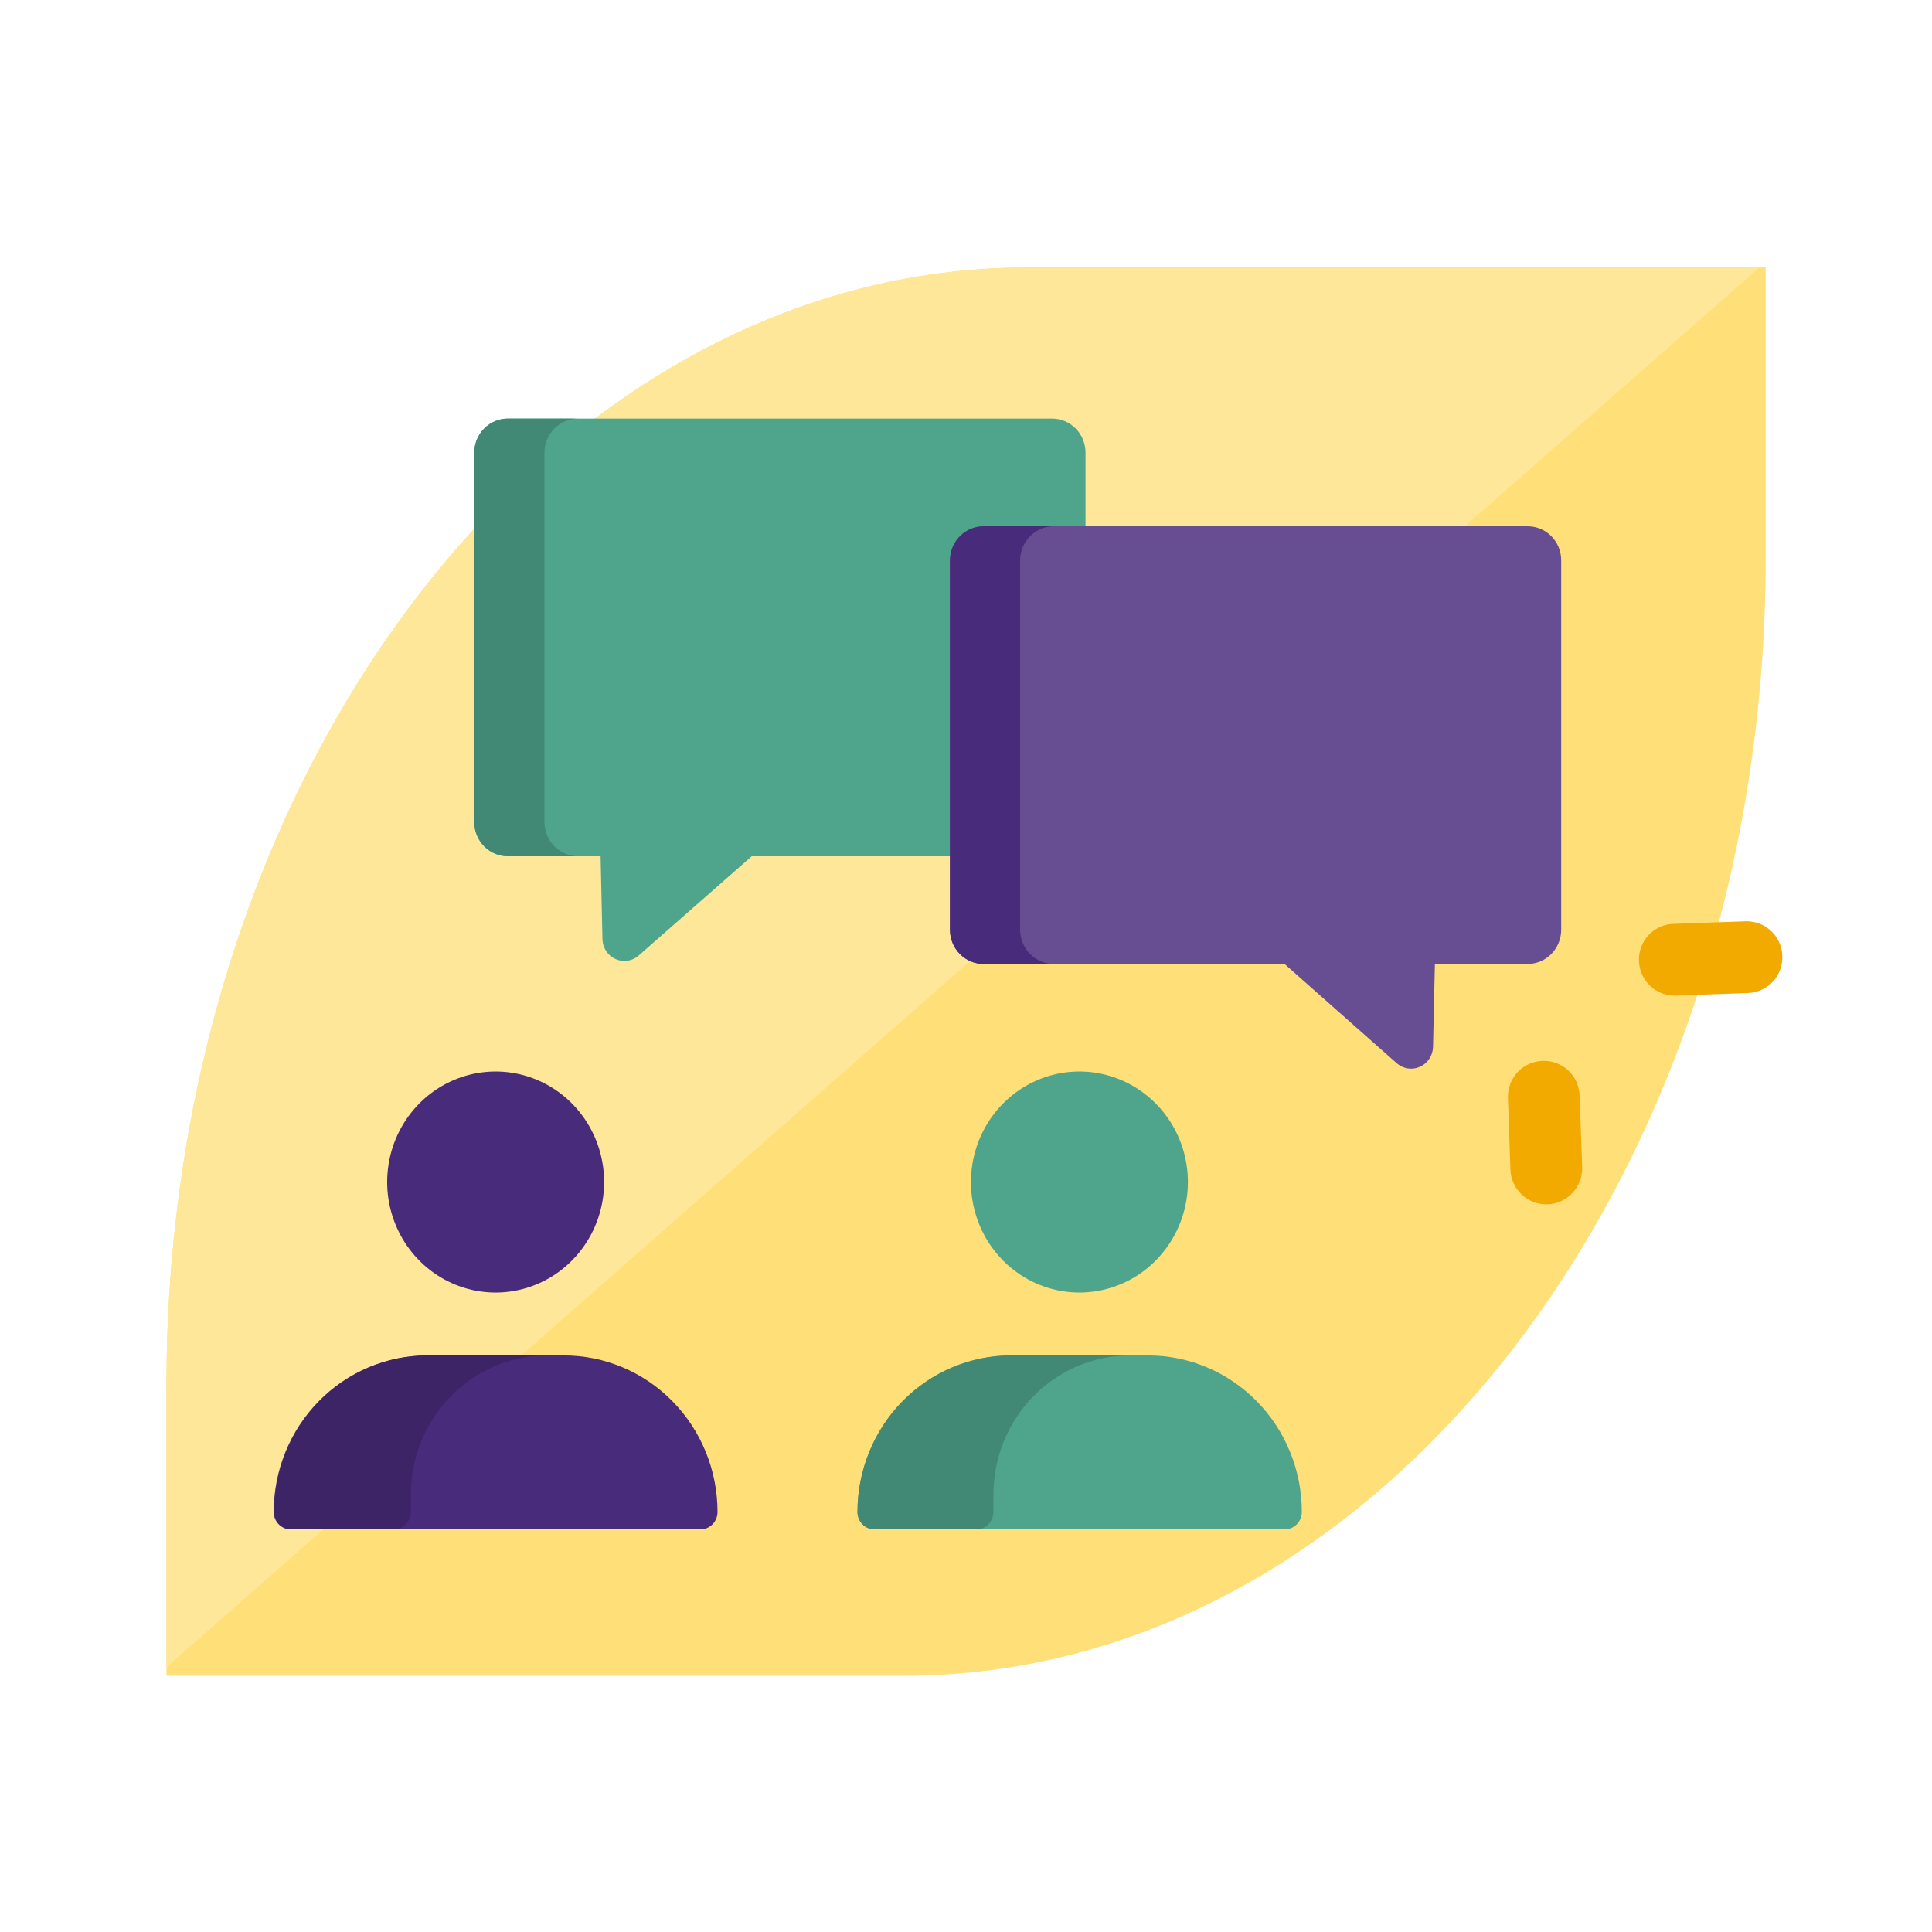 <svg width="80" height="80" viewBox="0 0 80 80" fill="none" xmlns="http://www.w3.org/2000/svg">
<g clip-path="url(#clip0_200_140522)">
<path d="M37.433 69.389C57.139 69.389 73.113 48.669 73.113 23.108V11.076H42.568C22.862 11.076 6.894 31.785 6.894 57.352V69.389H37.433Z" fill="#FFDF77"/>
<path d="M72.853 11.076L6.894 69.034V57.352C6.894 31.785 22.868 11.076 42.568 11.076H72.853Z" fill="#FFE799"/>
<path d="M11.333 62.609C11.333 60.89 12.003 59.242 13.195 58.026C14.387 56.811 16.004 56.127 17.691 56.126H23.348C25.036 56.126 26.654 56.809 27.847 58.025C29.041 59.24 29.711 60.889 29.711 62.609C29.711 62.799 29.637 62.982 29.504 63.117C29.372 63.252 29.192 63.328 29.005 63.328H12.044C11.951 63.328 11.859 63.31 11.773 63.275C11.686 63.239 11.608 63.186 11.542 63.119C11.476 63.052 11.423 62.973 11.387 62.885C11.351 62.797 11.333 62.704 11.333 62.609Z" fill="#492B7C"/>
<path d="M22.642 56.126H17.718C16.031 56.127 14.414 56.811 13.222 58.026C12.03 59.242 11.36 60.89 11.36 62.609C11.36 62.799 11.435 62.982 11.567 63.117C11.699 63.252 11.879 63.328 12.066 63.328H16.306C16.494 63.328 16.673 63.252 16.805 63.117C16.938 62.982 17.012 62.799 17.012 62.609V61.89C17.012 60.366 17.605 58.904 18.66 57.824C19.715 56.743 21.146 56.133 22.642 56.126Z" fill="#3D2467"/>
<path d="M21.105 53.483C20.175 53.607 19.231 53.431 18.404 52.981C17.578 52.53 16.91 51.827 16.495 50.97C16.08 50.114 15.939 49.146 16.091 48.203C16.243 47.261 16.68 46.39 17.342 45.714C18.005 45.037 18.858 44.589 19.783 44.431C20.707 44.274 21.657 44.415 22.5 44.836C23.341 45.256 24.033 45.934 24.478 46.775C24.923 47.616 25.098 48.578 24.979 49.526C24.852 50.528 24.404 51.46 23.703 52.176C23.002 52.892 22.089 53.351 21.105 53.483Z" fill="#492B7C"/>
<path d="M35.506 62.609C35.506 60.89 36.175 59.242 37.368 58.026C38.56 56.811 40.177 56.127 41.864 56.126H47.543C49.23 56.126 50.849 56.809 52.042 58.025C53.236 59.24 53.906 60.889 53.906 62.609C53.906 62.799 53.831 62.982 53.699 63.117C53.567 63.252 53.387 63.328 53.2 63.328H36.239C36.144 63.331 36.049 63.316 35.961 63.281C35.872 63.247 35.791 63.194 35.722 63.127C35.654 63.06 35.599 62.98 35.562 62.89C35.525 62.801 35.506 62.706 35.506 62.609Z" fill="#4FA58C"/>
<path d="M46.815 56.126H41.891C41.053 56.123 40.224 56.288 39.449 56.613C38.675 56.937 37.971 57.414 37.377 58.017C36.784 58.619 36.313 59.334 35.992 60.123C35.671 60.911 35.506 61.755 35.506 62.609C35.506 62.799 35.58 62.982 35.713 63.117C35.845 63.252 36.025 63.328 36.212 63.328H40.43C40.617 63.328 40.797 63.252 40.929 63.117C41.062 62.982 41.136 62.799 41.136 62.609V61.89C41.136 61.131 41.283 60.379 41.569 59.679C41.854 58.978 42.273 58.342 42.801 57.806C43.328 57.27 43.955 56.846 44.643 56.558C45.332 56.27 46.07 56.123 46.815 56.126Z" fill="#428975"/>
<path d="M45.278 53.483C44.348 53.607 43.404 53.431 42.577 52.981C41.75 52.53 41.083 51.827 40.668 50.97C40.253 50.114 40.111 49.146 40.264 48.203C40.416 47.261 40.853 46.39 41.515 45.714C42.177 45.037 43.031 44.589 43.956 44.431C44.88 44.274 45.83 44.415 46.672 44.836C47.514 45.256 48.206 45.934 48.651 46.775C49.096 47.616 49.271 48.578 49.152 49.526C49.025 50.528 48.576 51.46 47.876 52.176C47.175 52.892 46.262 53.351 45.278 53.483Z" fill="#4FA58C"/>
<path d="M43.548 17.333H21.056C20.872 17.33 20.689 17.363 20.518 17.432C20.347 17.501 20.191 17.604 20.059 17.734C19.927 17.865 19.822 18.021 19.75 18.193C19.678 18.366 19.64 18.551 19.639 18.738V34.051C19.64 34.237 19.677 34.421 19.749 34.592C19.82 34.763 19.923 34.919 20.053 35.049C20.183 35.179 20.337 35.282 20.507 35.352C20.676 35.422 20.857 35.457 21.039 35.456H24.869L24.946 38.89C24.95 39.065 25.003 39.236 25.099 39.382C25.195 39.528 25.33 39.643 25.488 39.713C25.646 39.784 25.82 39.808 25.991 39.781C26.161 39.755 26.32 39.679 26.45 39.564L31.128 35.456H43.548C43.731 35.457 43.912 35.422 44.081 35.352C44.25 35.282 44.404 35.179 44.534 35.049C44.664 34.919 44.768 34.763 44.839 34.592C44.91 34.421 44.947 34.237 44.949 34.051V18.738C44.948 18.552 44.911 18.368 44.84 18.196C44.77 18.025 44.666 17.869 44.536 17.738C44.406 17.608 44.251 17.505 44.082 17.435C43.912 17.366 43.731 17.331 43.548 17.333Z" fill="#4FA58C"/>
<path d="M22.544 34.051V18.738C22.545 18.552 22.583 18.367 22.654 18.196C22.726 18.024 22.83 17.869 22.961 17.738C23.091 17.608 23.246 17.505 23.416 17.435C23.585 17.366 23.767 17.331 23.95 17.333H21.056C20.872 17.33 20.689 17.363 20.518 17.432C20.347 17.501 20.191 17.604 20.059 17.734C19.927 17.865 19.822 18.021 19.75 18.193C19.678 18.366 19.64 18.551 19.639 18.738V34.051C19.64 34.237 19.677 34.421 19.749 34.592C19.82 34.763 19.923 34.919 20.053 35.049C20.183 35.179 20.337 35.282 20.507 35.352C20.676 35.422 20.857 35.457 21.039 35.456H23.934C23.567 35.454 23.216 35.306 22.956 35.043C22.696 34.781 22.548 34.424 22.544 34.051Z" fill="#428975"/>
<path d="M40.753 21.793H63.245C63.428 21.791 63.61 21.825 63.779 21.895C63.949 21.964 64.103 22.067 64.233 22.198C64.363 22.329 64.467 22.484 64.538 22.656C64.609 22.827 64.645 23.012 64.646 23.198V38.511C64.645 38.697 64.607 38.88 64.536 39.051C64.465 39.223 64.362 39.378 64.231 39.508C64.101 39.639 63.947 39.742 63.778 39.812C63.609 39.882 63.428 39.917 63.245 39.915H59.416L59.339 43.349C59.335 43.525 59.281 43.695 59.185 43.841C59.089 43.987 58.955 44.102 58.797 44.173C58.639 44.244 58.465 44.267 58.294 44.241C58.124 44.214 57.964 44.139 57.834 44.024L53.189 39.915H40.753C40.569 39.919 40.386 39.885 40.215 39.817C40.044 39.748 39.888 39.645 39.757 39.514C39.625 39.384 39.52 39.228 39.447 39.055C39.375 38.883 39.337 38.698 39.336 38.511V23.198C39.337 23.01 39.375 22.825 39.447 22.653C39.52 22.48 39.625 22.324 39.757 22.194C39.888 22.063 40.044 21.96 40.215 21.892C40.386 21.823 40.569 21.789 40.753 21.793Z" fill="#674E92"/>
<path d="M42.241 38.511V23.198C42.243 23.011 42.28 22.827 42.352 22.655C42.423 22.484 42.527 22.328 42.658 22.198C42.788 22.067 42.943 21.964 43.113 21.895C43.283 21.825 43.464 21.791 43.647 21.793H40.753C40.569 21.789 40.386 21.823 40.215 21.892C40.044 21.96 39.888 22.063 39.757 22.194C39.625 22.324 39.52 22.48 39.447 22.653C39.375 22.825 39.337 23.01 39.336 23.198V38.511C39.337 38.697 39.375 38.88 39.446 39.051C39.517 39.223 39.621 39.378 39.751 39.508C39.881 39.639 40.035 39.742 40.204 39.812C40.373 39.882 40.554 39.917 40.737 39.915H43.631C43.265 39.914 42.914 39.766 42.654 39.503C42.394 39.24 42.245 38.884 42.241 38.511Z" fill="#492B7C"/>
<path d="M72.366 41.119L69.396 41.225C69.201 41.232 69.007 41.2 68.825 41.132C68.642 41.063 68.475 40.959 68.333 40.825C68.191 40.692 68.076 40.532 67.996 40.354C67.916 40.177 67.872 39.985 67.866 39.79C67.858 39.595 67.889 39.4 67.957 39.217C68.025 39.034 68.128 38.867 68.261 38.724C68.394 38.581 68.555 38.466 68.732 38.386C68.91 38.306 69.102 38.261 69.297 38.256L72.268 38.149C72.463 38.142 72.657 38.173 72.84 38.241C73.022 38.309 73.19 38.413 73.332 38.546C73.475 38.679 73.59 38.839 73.67 39.017C73.751 39.194 73.796 39.386 73.802 39.581C73.811 39.776 73.78 39.972 73.712 40.155C73.644 40.339 73.54 40.508 73.407 40.651C73.273 40.794 73.112 40.909 72.934 40.989C72.755 41.07 72.562 41.114 72.366 41.119Z" fill="#F2A900"/>
<path d="M62.544 48.438L62.441 45.464C62.434 45.269 62.466 45.075 62.534 44.892C62.602 44.709 62.705 44.542 62.839 44.399C62.971 44.257 63.131 44.142 63.309 44.061C63.486 43.98 63.678 43.936 63.873 43.929C64.068 43.922 64.262 43.953 64.445 44.022C64.627 44.09 64.795 44.193 64.938 44.326C65.08 44.459 65.195 44.619 65.276 44.797C65.356 44.974 65.401 45.166 65.407 45.361L65.514 48.331C65.526 48.725 65.382 49.108 65.113 49.396C64.844 49.685 64.472 49.855 64.078 49.87C63.685 49.881 63.304 49.737 63.017 49.469C62.73 49.201 62.56 48.83 62.544 48.438Z" fill="#F2A900"/>
</g>
<defs>
<clipPath id="clip0_200_140522">
<rect width="80" height="80" fill="white"/>
</clipPath>
</defs>
</svg>
